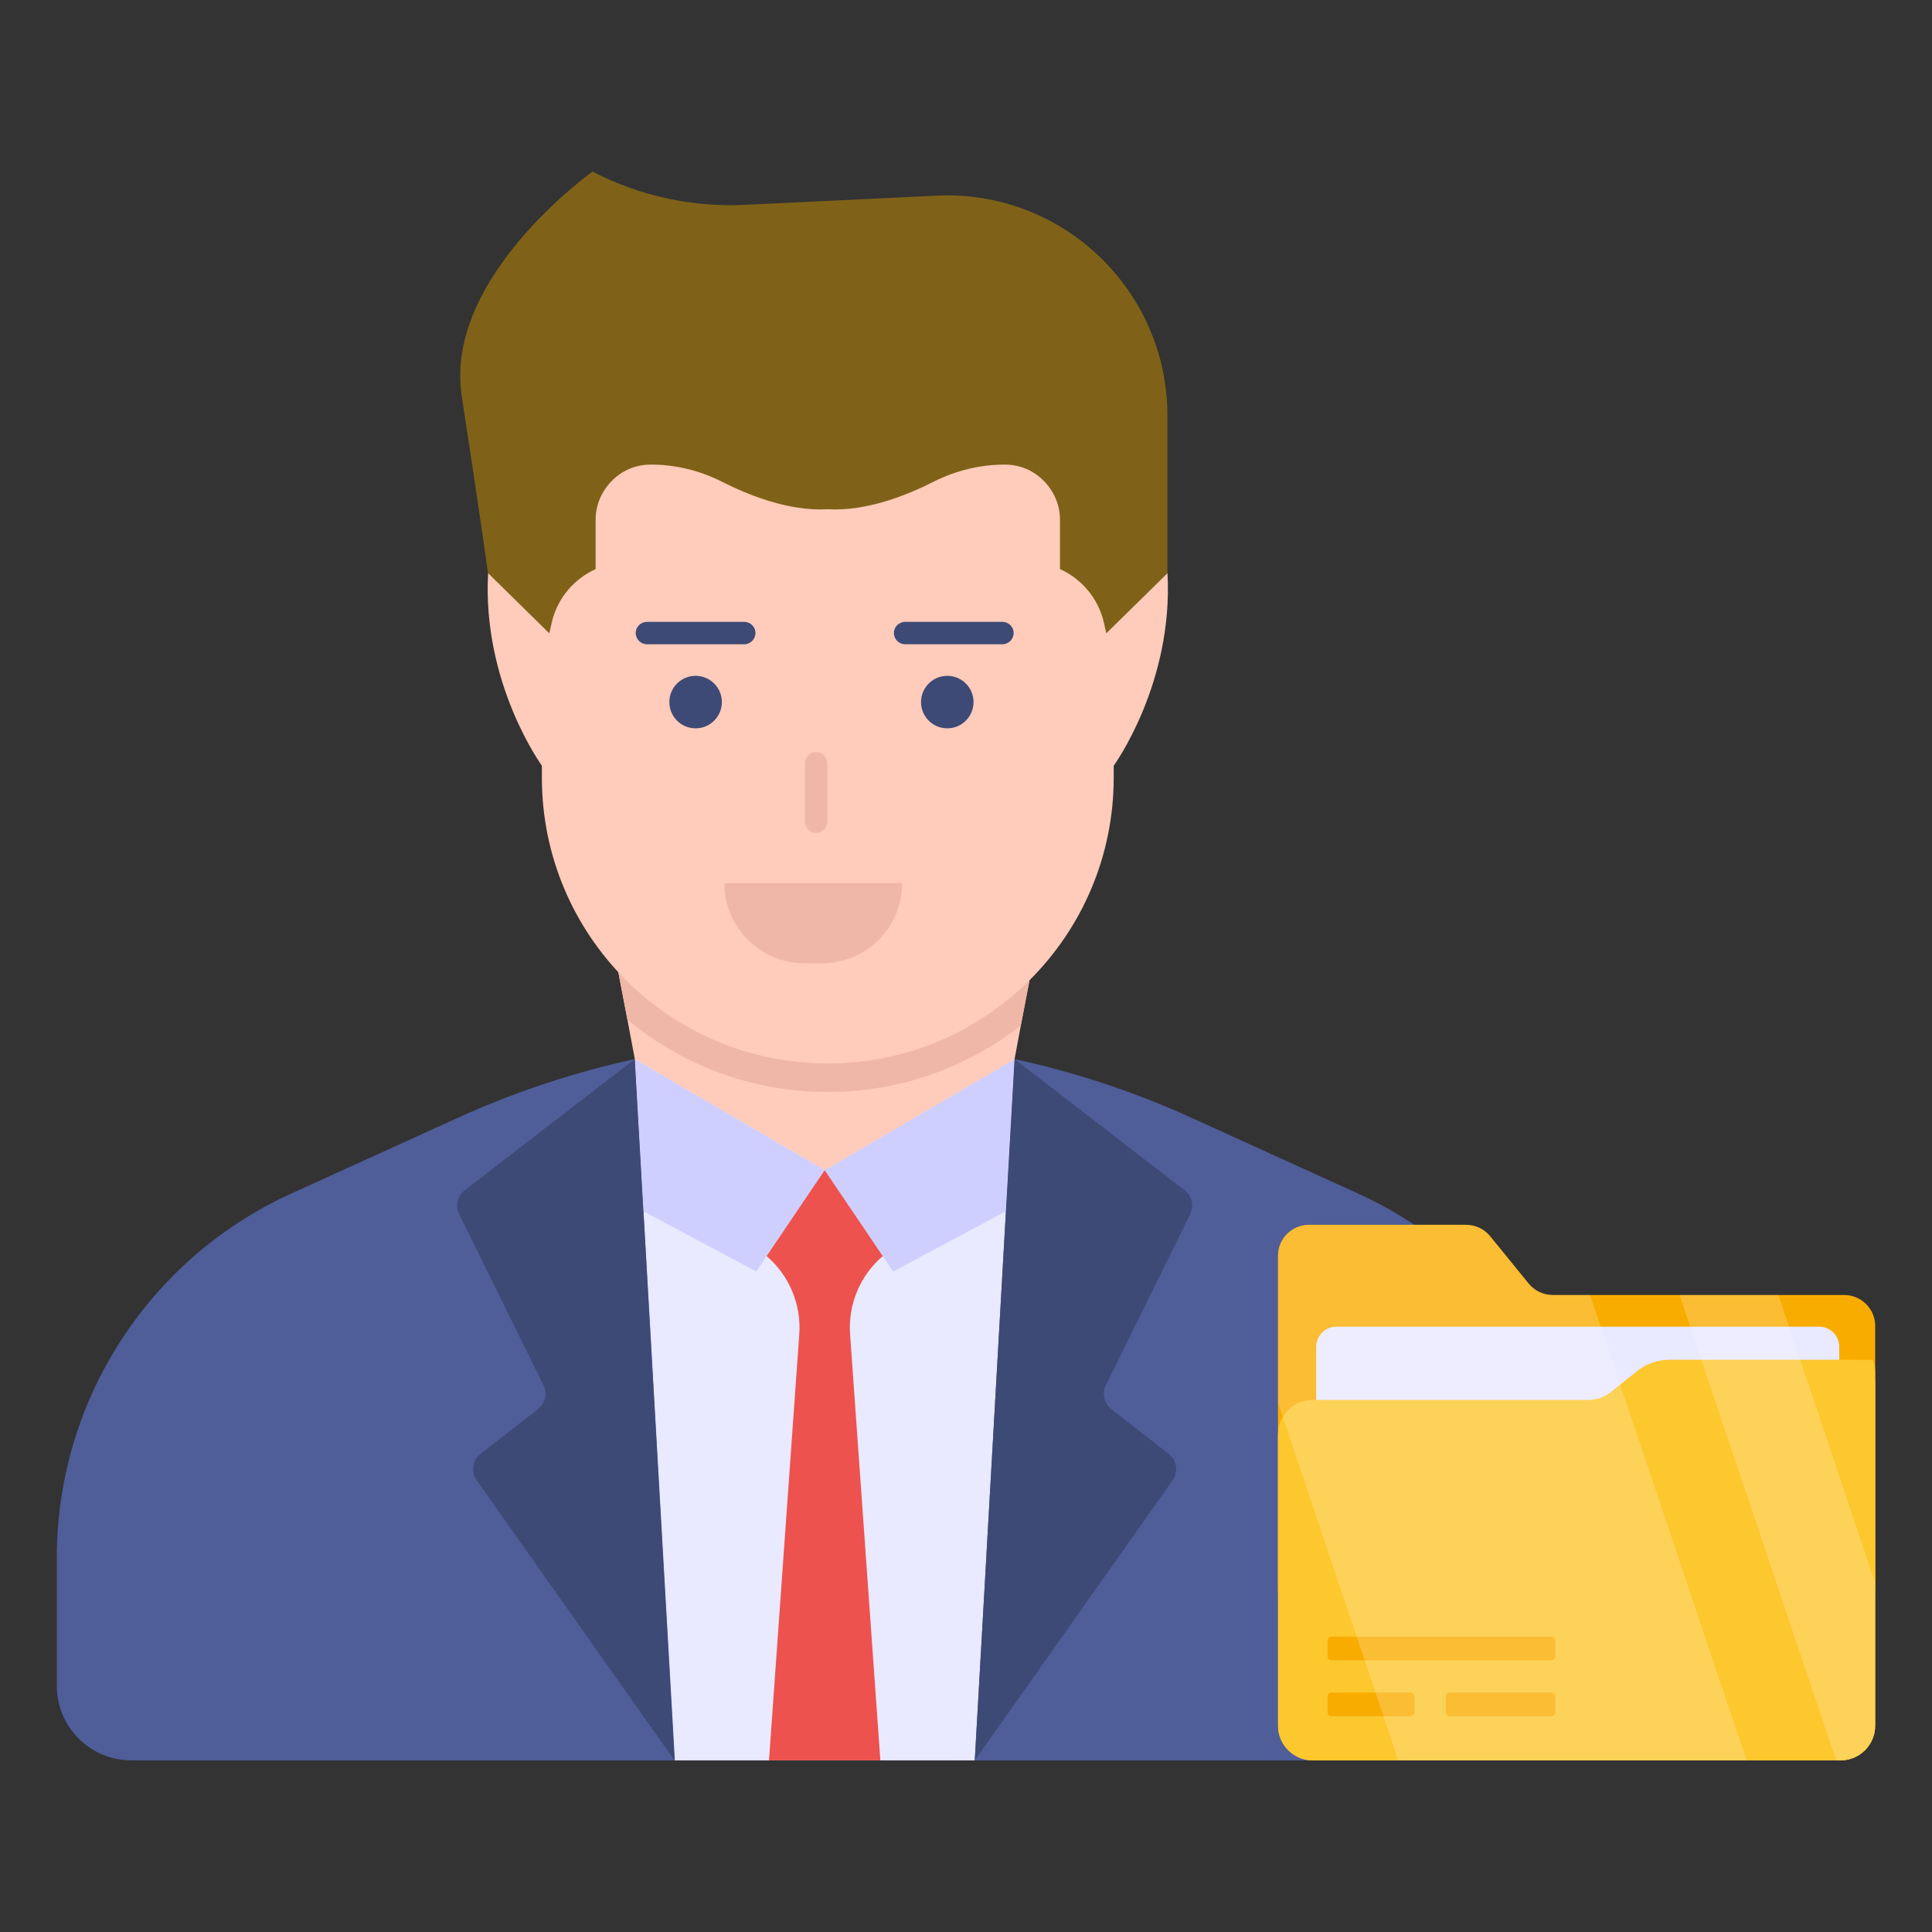 <svg id="Layer_1" enable-background="new 0 0 68 68" height="512" viewBox="0 0 68 68" width="512" xmlns="http://www.w3.org/2000/svg"><rect x="0" y="0" width="68" height="68" fill="#333333" stroke="none"/><g><g><g><g><g><g><path d="m53.431 61.959c1.448 0 2.621-1.174 2.621-2.621v-4.518c0-5.513-3.213-10.513-8.234-12.803l-5.874-2.671c-2.028-.924-4.127-1.617-6.276-2.078-4.378-.964-8.907-.964-13.285 0-2.139.462-4.247 1.155-6.276 2.078l-5.874 2.671c-5.011 2.289-8.234 7.29-8.234 12.803v4.518c0 1.448 1.174 2.621 2.621 2.621z" fill="#4f5d99"/><path d="m34.309 61.959 1.4-24.671-.04-.02c-4.378-.964-8.907-.964-13.285 0l-.04.02 1.409 24.671z" fill="#e9e9ff"/><path d="m35.709 37.276-6.683 3.91 2.41 3.566 3.97-2.118z" fill="#cfcfff"/><path d="m22.344 37.276 6.683 3.91-2.41 3.566-3.97-2.118z" fill="#cfcfff"/><path d="m27.066 61.959h3.92l-1.066-14.997c-.075-1.048.352-2.069 1.15-2.752l-2.044-3.025-2.044 3.025c.798.683 1.225 1.704 1.15 2.752z" fill="#ed524e"/><path d="m36.713 32.006-.783 4.087-.221 1.185-6.678 3.906-6.687-3.906-.261-1.386-.743-3.886z" fill="#ffcbba"/><path d="m36.713 32.006-.783 4.087c-1.878 1.466-4.227 2.339-6.788 2.339h-.02c-2.671 0-5.121-.954-7.039-2.54l-.743-3.886z" fill="#efb7a8"/><g><path d="m41.089 14.636v5.539l-1.52 3.093-2.184 1.215-3.67.332-5.487-1.485-5.373.542-4.604-.76-1.075-2.936s-.288-2.097-.926-6.247c-.035-.236-.052-.472-.052-.708 0-3.87 4.657-7.182 4.657-7.182 1.651.856 3.495 1.258 5.347 1.171l6.754-.323c4.43-.218 8.134 3.32 8.134 7.75z" fill="#7f6218"/><path d="m39.199 26.949v.417c0 5.561-4.503 10.064-10.054 10.064h-.019c-5.551 0-10.054-4.503-10.054-10.064v-.417s-2.106-2.892-1.892-6.774l2.154 2.116.097-.427c.204-.816.767-1.485 1.533-1.834v-1.737c0-.534.223-1.019.572-1.369.349-.359.835-.572 1.369-.572.864 0 1.708.204 2.485.592.932.476 2.368 1.058 3.746.98 1.378.078 2.814-.505 3.746-.98.777-.388 1.621-.592 2.485-.592.534 0 1.019.213 1.369.572.349.35.572.835.572 1.369v1.737c.767.349 1.33 1.019 1.533 1.834l.097.427 2.154-2.116c.213 3.882-1.892 6.774-1.892 6.774z" fill="#ffcbba"/></g></g><g><g fill="#3d4a75"><circle cx="24.483" cy="24.711" r=".924"/><circle cx="33.341" cy="24.711" r=".924"/></g><path d="m31.75 31.082c0 .776-.31 1.484-.824 1.998-.514.504-1.212.824-1.998.824h-.611c-1.561 0-2.822-1.261-2.822-2.822z" fill="#efb7a8"/><path d="m29.119 26.869v2.046c0 .217-.173.398-.398.398-.217 0-.39-.182-.39-.398v-2.046c0-.217.173-.398.39-.398.225 0 .398.182.398.398z" fill="#efb7a8"/><g fill="#3d4a75"><path d="m35.279 22.676-3.418-0c-.217-0-.399-.173-.399-.399-0-.217.182-.39.398-.39l3.418 0c.217 0.0.399.174.399.39 0.0.225-.182.399-.398.399z"/><path d="m26.192 22.676-3.418-0c-.217-0-.399-.173-.399-.399-0-.217.182-.39.398-.39l3.418 0c.217 0.0.399.174.399.39 0.0.225-.182.399-.398.399z"/></g></g></g></g><g fill="#3d4a75"><path d="m35.709 37.278 5.989 4.619c.255.196.336.545.193.834l-2.971 6.029c-.141.287-.062.634.19.831l2.028 1.586c.284.222.344.628.136.922l-6.965 9.861z"/><path d="m22.341 37.278-5.989 4.619c-.255.196-.336.545-.193.834l2.971 6.029c.141.287.062.634-.19.831l-2.028 1.586c-.284.222-.344.628-.136.922l6.965 9.861z"/></g></g><g><g><g><g><path d="m66 46.671v9.277c0 .602-.488 1.091-1.091 1.091h-18.838c-.602 0-1.091-.488-1.091-1.091v-11.748c0-.602.488-1.091 1.091-1.091h5.532c.328 0 .639.148.846.402l1.355 1.666c.207.254.517.402.846.402l10.26.001c.602-0 1.091.487 1.091 1.091z" fill="#f9ac00"/><path d="m64.736 47.403v9.61h-18.41v-9.61c0-.391.317-.708.708-.708h16.995c.391 0 .708.317.708.708z" fill="#e9e9ff"/><path d="m58.732 47.866c-.39 0-.769.132-1.075.373l-.173.137-.813.642c-.138.105-.295.186-.461.219-.095.029-.19.043-.29.043h-9.728c-.666 0-1.208.542-1.208 1.213v10.253c0 .667.546 1.213 1.213 1.213h18.589c.667 0 1.213-.546 1.213-1.213v-12.455c0-.15-.03-.292-.08-.424z" fill="#fdc72e"/></g></g><path d="m58.733 47.863h6.418c.469 0 .849.38.849.849v12.03c0 .669-.548 1.217-1.217 1.217h-18.583c-.669 0-1.217-.548-1.217-1.217v-10.254c0-.666.545-1.21 1.21-1.21h9.723c.106 0 .198-.014.29-.042.17-.035.325-.113.467-.219l.814-.644.17-.134c.163-.134.354-.227.552-.29.17-.049.347-.085.524-.085z" fill="#fdc72e"/></g><g fill="#f9ac00"><path d="m49.781 59.708v.56c0 .074-.061.135-.135.135h-2.785c-.074 0-.135-.061-.135-.135v-.56c0-.076.061-.135.135-.135h2.785c.074 0 .135.059.135.135z"/><path d="m54.738 57.741v.56c0 .076-.061.135-.135.135h-7.742c-.074 0-.135-.059-.135-.135v-.56c0-.074.061-.135.135-.135h7.742c.074-0.0.135.061.135.135z"/><path d="m54.738 59.708v.56c0 .074-.061.135-.135.135h-3.58c-.076 0-.135-.061-.135-.135v-.56c0-.076.059-.135.135-.135h3.58c.074 0 .135.059.135.135z"/></g></g></g><g fill="#fff" opacity=".2"><path d="m61.475 61.961h-12.26l-4.23-12.58v-5.18c0-.6.48-1.09 1.09-1.09h5.53c.33 0 .64.15.84.4l1.36 1.67c.21.25.52.4.84.4h1.32z"/><path d="m65.995 55.691v5.05c0 .67-.54 1.22-1.21 1.22h-.16l-5.51-16.38h3.48z"/></g></g></svg>